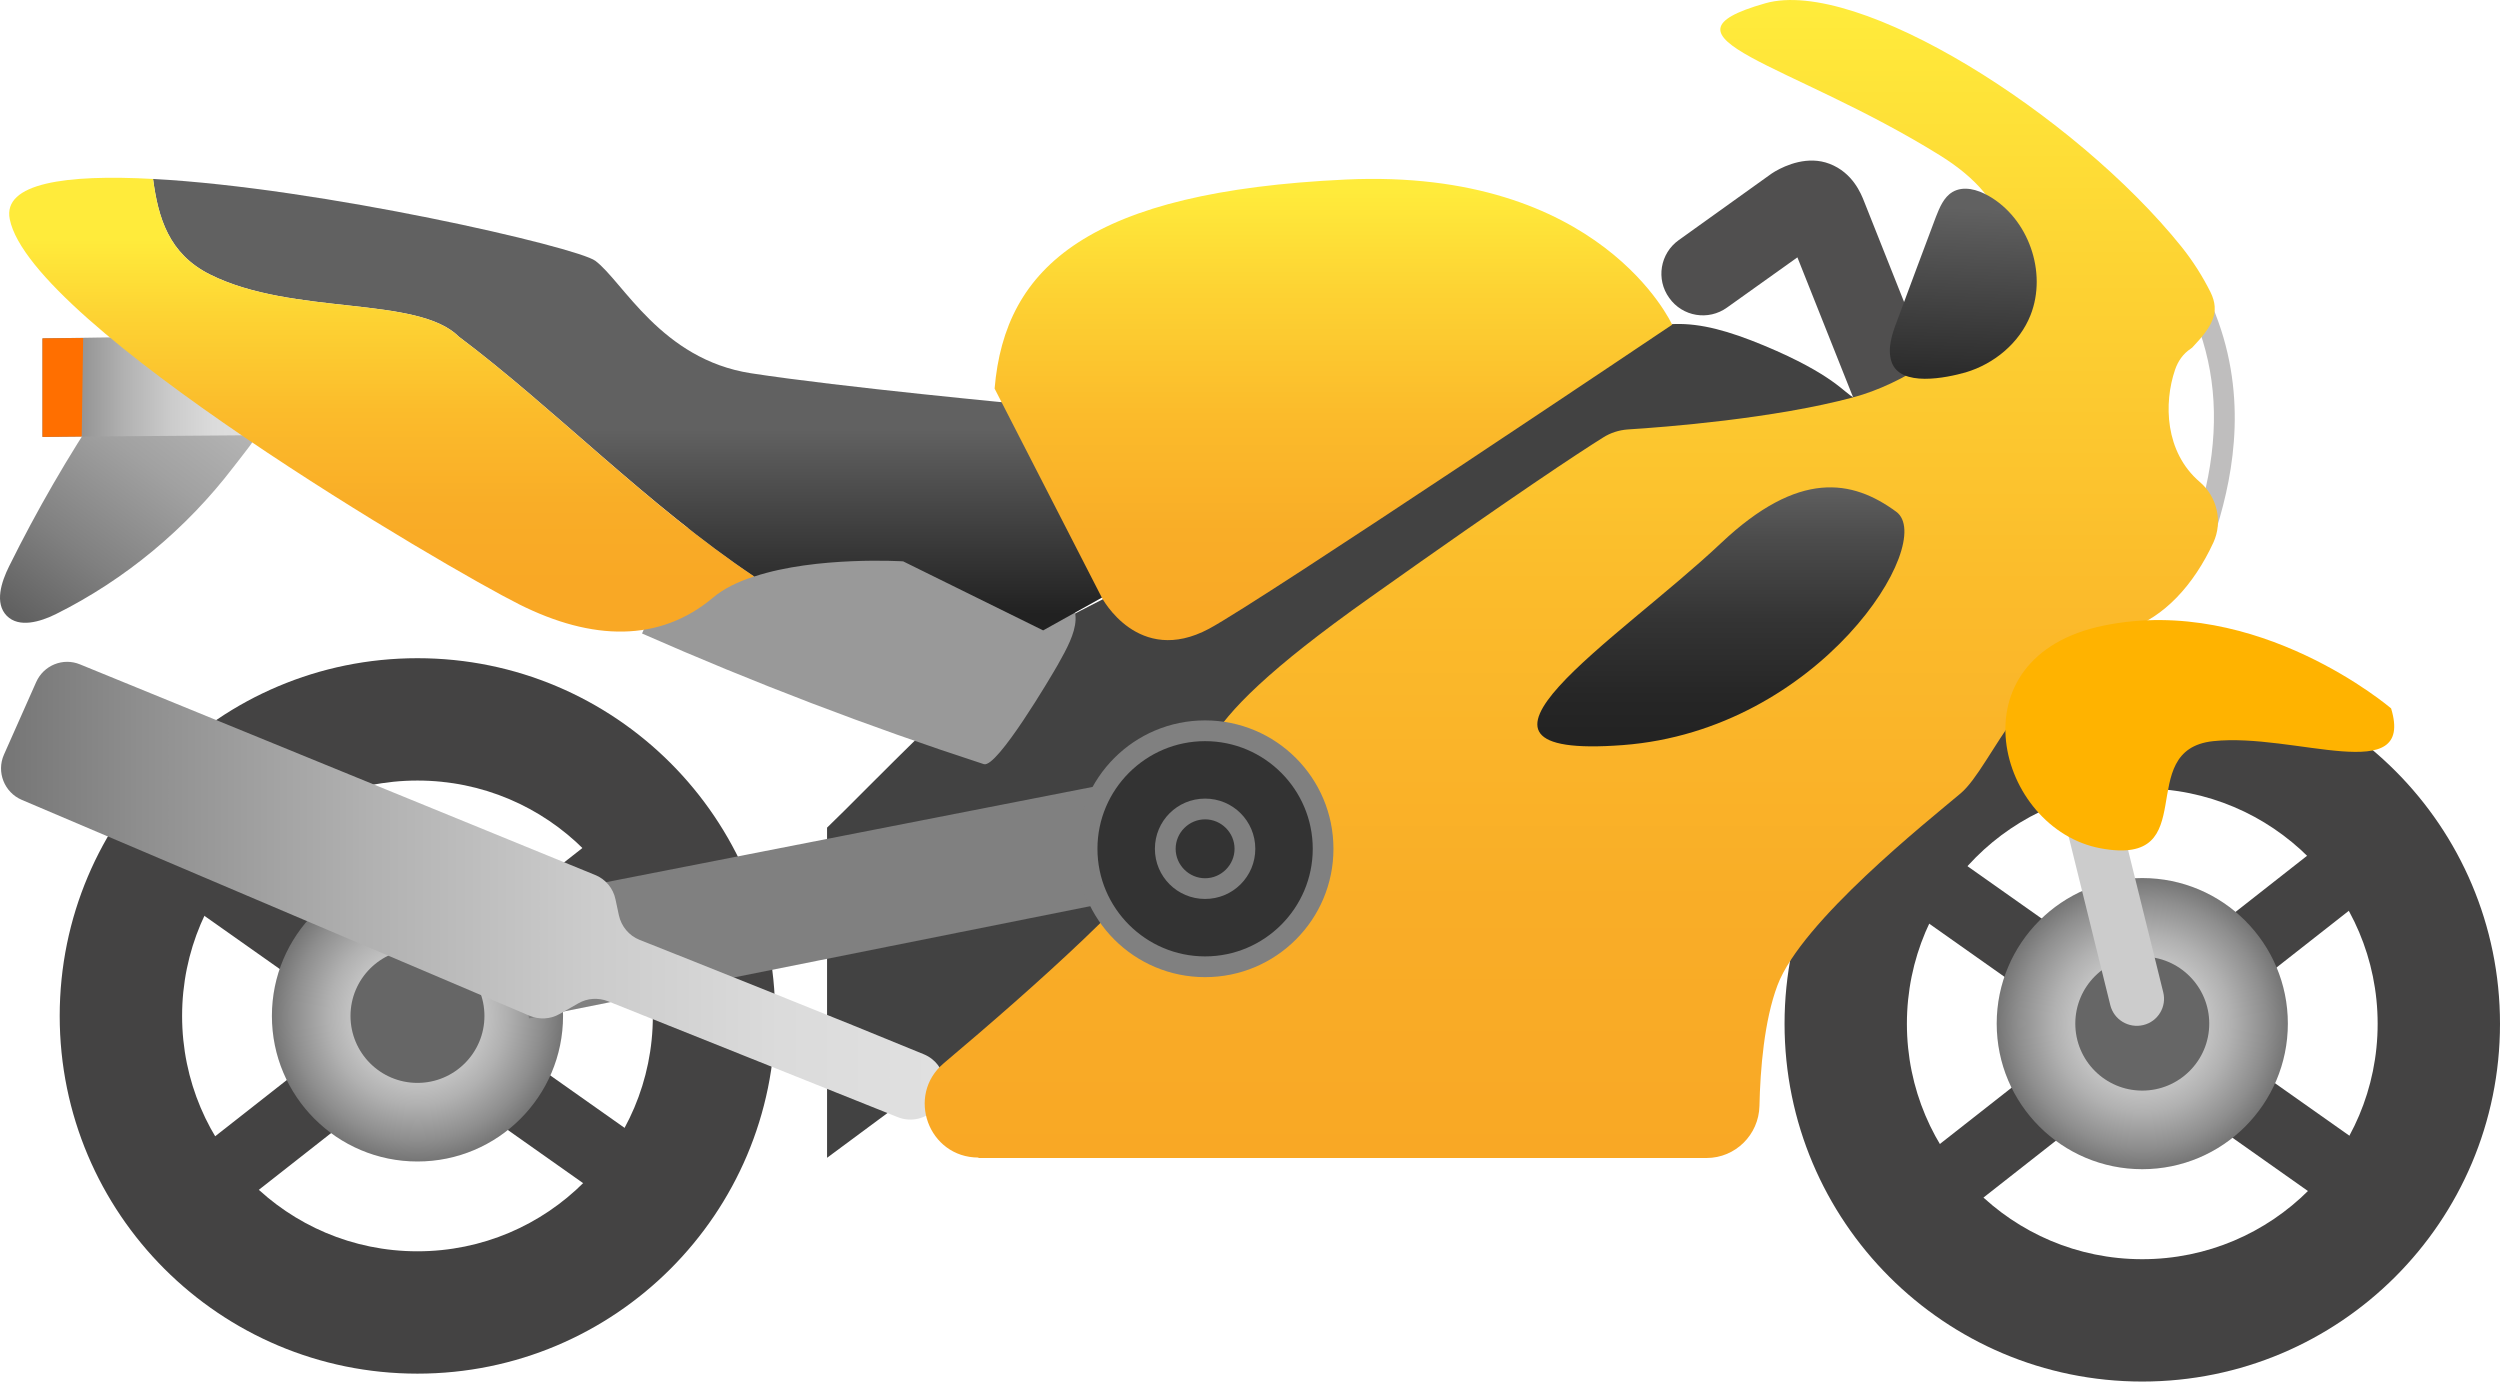 <svg width="50" height="28" viewBox="0 0 50 28" fill="none" xmlns="http://www.w3.org/2000/svg">
<path d="M47.696 23.214L38.858 16.977L38.062 18.105L46.899 24.343L47.696 23.214Z" fill="#444343"/>
<path d="M47.595 17.73L46.742 16.644L38.234 23.322L39.086 24.409L47.595 17.73Z" fill="#444343"/>
<path d="M13.205 23.061L4.367 16.823L3.571 17.952L12.408 24.189L13.205 23.061Z" fill="#444343"/>
<path d="M13.099 17.577L12.246 16.491L3.738 23.169L4.591 24.256L13.099 17.577Z" fill="#444343"/>
<path d="M8.349 13.164C12.302 13.164 15.504 16.366 15.504 20.319C15.504 24.271 12.302 27.473 8.349 27.473C4.396 27.473 1.194 24.271 1.194 20.319C1.194 16.366 4.396 13.164 8.349 13.164ZM8.349 25.026C10.95 25.026 13.057 22.919 13.057 20.319C13.057 17.718 10.95 15.611 8.349 15.611C5.749 15.611 3.642 17.718 3.642 20.319C3.642 22.919 5.749 25.026 8.349 25.026Z" fill="#444343"/>
<path d="M8.349 23.23C6.741 23.23 5.438 21.927 5.438 20.319C5.438 18.711 6.741 17.407 8.349 17.407C9.957 17.407 11.261 18.711 11.261 20.319C11.261 21.927 9.957 23.23 8.349 23.23Z" fill="url(#paint0_radial_4_263)"/>
<path d="M8.349 21.658C7.609 21.658 7.01 21.058 7.01 20.319C7.01 19.579 7.609 18.979 8.349 18.979C9.089 18.979 9.689 19.579 9.689 20.319C9.689 21.058 9.089 21.658 8.349 21.658Z" fill="#666666"/>
<path d="M37.072 7.946C36.898 7.876 36.69 7.498 35.276 6.909C33.857 6.32 33.098 6.32 31.887 7.013C30.676 7.706 22.003 11.957 20.863 12.612C19.722 13.268 17.304 15.827 16.541 16.553V23.156L37.072 7.946Z" fill="#424242"/>
<path d="M15.359 9.585C15.035 9.464 14.662 9.348 14.363 9.522C14.152 9.647 14.044 9.883 13.948 10.107L12.841 12.67C15.073 13.653 17.358 14.528 19.677 15.283C19.938 15.37 21.02 13.533 21.153 13.301C21.53 12.637 21.779 12.11 21.008 11.691C19.299 10.767 17.18 10.265 15.359 9.585Z" fill="#999999"/>
<path d="M42.845 13.322C46.798 13.322 50 16.523 50 20.476C50 24.429 46.798 27.631 42.845 27.631C38.893 27.631 35.691 24.429 35.691 20.476C35.691 16.523 38.893 13.322 42.845 13.322ZM42.845 25.184C45.446 25.184 47.553 23.077 47.553 20.476C47.553 17.876 45.446 15.769 42.845 15.769C40.245 15.769 38.138 17.876 38.138 20.476C38.138 23.077 40.245 25.184 42.845 25.184Z" fill="#444343"/>
<path d="M42.845 23.384C41.237 23.384 39.934 22.08 39.934 20.472C39.934 18.864 41.237 17.561 42.845 17.561C44.453 17.561 45.757 18.864 45.757 20.472C45.757 22.08 44.453 23.384 42.845 23.384Z" fill="url(#paint1_radial_4_263)"/>
<path d="M42.845 21.812C42.105 21.812 41.506 21.212 41.506 20.472C41.506 19.732 42.105 19.132 42.845 19.132C43.585 19.132 44.185 19.732 44.185 20.472C44.185 21.212 43.585 21.812 42.845 21.812Z" fill="#666666"/>
<path d="M10.112 18.037L22.037 15.702L21.987 18.087L10.581 20.368C10.386 19.448 10.336 18.954 10.112 18.037Z" fill="#808080"/>
<path d="M18.478 21.086C16.873 20.422 13.807 19.199 12.791 18.797C12.58 18.713 12.426 18.527 12.377 18.303L12.31 17.988C12.265 17.768 12.111 17.581 11.9 17.498L1.601 13.288C1.261 13.147 0.871 13.305 0.722 13.645L0.079 15.093C-0.075 15.441 0.087 15.848 0.435 15.997L10.589 20.314C10.784 20.397 11.008 20.385 11.19 20.281L11.568 20.066C11.746 19.962 11.966 19.95 12.157 20.024L17.955 22.343C18.192 22.438 18.457 22.392 18.652 22.227C19.046 21.903 18.947 21.281 18.478 21.086Z" fill="url(#paint2_linear_4_263)"/>
<path d="M42.866 20.501C43.16 20.431 43.339 20.132 43.264 19.842L42.256 15.764C42.186 15.474 41.891 15.296 41.597 15.366C41.306 15.437 41.128 15.731 41.199 16.026L42.206 20.103C42.277 20.393 42.572 20.572 42.866 20.501Z" fill="#CCCCCC"/>
<path d="M43.994 6.627C43.613 6.814 43.011 7.237 42.567 7.623C42.464 7.851 42.48 8.174 42.613 8.523C42.804 9.012 43.277 9.622 44.06 9.991C44.372 8.763 44.351 7.656 43.994 6.627ZM44.243 6.117C44.969 7.826 44.683 9.423 44.338 10.547C42.534 9.962 41.73 8.245 42.236 7.361C42.592 7.046 43.725 6.15 44.243 6.117Z" fill="#BFBEBE"/>
<path d="M37.798 8.402C37.901 8.402 38.005 8.382 38.105 8.344C38.532 8.174 38.739 7.693 38.569 7.266L37.283 4.031C37.221 3.873 37.055 3.454 36.591 3.276C36.159 3.11 35.72 3.301 35.5 3.429C35.479 3.442 35.454 3.458 35.433 3.471L33.575 4.802C33.202 5.068 33.115 5.586 33.385 5.959C33.65 6.333 34.168 6.42 34.542 6.15L35.948 5.147L37.034 7.876C37.159 8.203 37.47 8.402 37.798 8.402Z" fill="#504F4F"/>
<path d="M19.569 23.151C18.569 23.151 18.113 21.907 18.876 21.264C20.697 19.73 23.003 17.672 23.451 16.76C24.21 15.205 23.347 14.823 27.391 11.957C30.336 9.867 31.597 9.041 32.061 8.751C32.211 8.655 32.381 8.602 32.555 8.589C33.297 8.543 35.483 8.373 37.068 7.946C39.005 7.428 41.804 4.972 38.797 3.106C35.79 1.239 32.887 0.754 35.305 0.066C37.146 -0.461 41.493 2.276 43.633 4.939C43.861 5.225 44.052 5.528 44.21 5.843C44.409 6.25 44.247 6.528 43.841 6.955C43.832 6.963 43.82 6.967 43.812 6.976C43.662 7.075 43.559 7.224 43.501 7.395C43.273 8.062 43.297 9.041 43.994 9.638C44.343 9.933 44.459 10.435 44.268 10.85C43.874 11.704 43.277 12.347 42.563 12.583C40.456 13.276 39.867 15.312 39.212 15.868C38.557 16.42 36.031 18.427 35.55 19.705C35.284 20.41 35.205 21.385 35.189 22.119C35.176 22.695 34.708 23.16 34.131 23.16H19.569V23.151Z" fill="url(#paint3_linear_4_263)"/>
<path d="M4.202 5.491C3.372 5.076 3.165 4.354 3.061 3.579C6.416 3.757 11.543 4.943 11.908 5.217C12.46 5.632 13.223 7.187 15.019 7.465C16.815 7.743 20.481 8.087 20.481 8.087C20.481 8.087 23.21 11.297 22.037 11.953C20.863 12.608 20.863 12.608 20.863 12.608L18.063 11.227C18.063 11.227 16.329 11.119 15.085 11.53C12.961 10.111 11.07 8.154 9.179 6.735C8.349 5.906 5.861 6.32 4.202 5.491Z" fill="url(#paint4_linear_4_263)"/>
<path d="M1.112 12.285C0.8 12.438 0.382 12.562 0.137 12.318C-0.112 12.065 0.025 11.642 0.182 11.326C0.734 10.211 1.36 9.128 2.053 8.091C2.314 7.706 2.605 7.303 3.036 7.125C3.671 6.864 4.612 7.162 5.081 7.652C5.641 8.237 5.077 8.805 4.67 9.34C3.729 10.572 2.505 11.592 1.112 12.285Z" fill="url(#paint5_linear_4_263)"/>
<path d="M0.85 8.738L4.998 8.705V6.702L0.85 6.768V8.738Z" fill="url(#paint6_linear_4_263)"/>
<path d="M0.85 8.738L1.634 8.73L1.663 6.76L0.85 6.768V8.738Z" fill="#FF6F00"/>
<path d="M33.443 6.494C33.443 6.494 32.024 3.351 26.91 3.591C21.796 3.832 20.099 5.317 19.892 7.772L22.037 11.953C22.037 11.953 22.762 13.334 24.181 12.575C25.238 12.007 33.443 6.494 33.443 6.494Z" fill="url(#paint7_linear_4_263)"/>
<path d="M3.061 3.579C3.165 4.354 3.372 5.076 4.202 5.491C5.861 6.32 8.349 5.906 9.179 6.735C11.07 8.154 12.961 10.111 15.081 11.53C14.761 11.633 14.475 11.77 14.26 11.953C13.19 12.853 11.841 12.816 10.39 12.09C8.938 11.364 0.61 6.49 0.195 4.383C0.05 3.662 1.315 3.483 3.061 3.579Z" fill="url(#paint8_linear_4_263)"/>
<path d="M47.822 14.168C47.822 14.168 45.16 11.886 42.086 12.509C39.013 13.131 39.942 16.586 42.016 16.967C44.09 17.349 42.638 14.997 44.264 14.823C45.89 14.649 48.304 15.756 47.822 14.168Z" fill="#FFB300"/>
<path d="M37.926 10.236C38.743 10.837 36.404 14.603 32.455 14.902C28.507 15.2 32.36 12.807 34.425 10.858C35.977 9.394 37.047 9.589 37.926 10.236Z" fill="url(#paint9_linear_4_263)"/>
<path d="M40.61 6.304C40.95 5.445 40.568 4.367 39.768 3.915C39.548 3.79 39.27 3.711 39.05 3.84C38.876 3.944 38.793 4.147 38.718 4.338C38.457 5.035 38.196 5.727 37.939 6.424C37.839 6.685 37.744 6.971 37.831 7.237C38.005 7.751 38.93 7.556 39.312 7.448C39.884 7.278 40.39 6.859 40.61 6.304Z" fill="url(#paint10_linear_4_263)"/>
<path d="M24.102 19.336C22.799 19.336 21.742 18.279 21.742 16.976C21.742 15.672 22.799 14.616 24.102 14.616C25.405 14.616 26.462 15.672 26.462 16.976C26.462 18.279 25.405 19.336 24.102 19.336Z" fill="#333333"/>
<path d="M24.102 14.823C22.916 14.823 21.949 15.789 21.949 16.976C21.949 18.162 22.916 19.128 24.102 19.128C25.288 19.128 26.255 18.162 26.255 16.976C26.255 15.789 25.288 14.823 24.102 14.823ZM24.102 14.408C25.52 14.408 26.669 15.557 26.669 16.976C26.669 18.394 25.52 19.543 24.102 19.543C22.683 19.543 21.535 18.394 21.535 16.976C21.535 15.557 22.683 14.408 24.102 14.408Z" fill="#808080"/>
<path d="M24.102 17.772C24.542 17.772 24.898 17.415 24.898 16.976C24.898 16.536 24.542 16.179 24.102 16.179C23.662 16.179 23.306 16.536 23.306 16.976C23.306 17.415 23.662 17.772 24.102 17.772Z" fill="#333333"/>
<path d="M24.102 16.387C23.779 16.387 23.513 16.652 23.513 16.976C23.513 17.299 23.779 17.565 24.102 17.565C24.425 17.565 24.691 17.299 24.691 16.976C24.691 16.652 24.425 16.387 24.102 16.387ZM24.102 15.972C24.658 15.972 25.106 16.42 25.106 16.976C25.106 17.531 24.658 17.979 24.102 17.979C23.546 17.979 23.098 17.531 23.098 16.976C23.098 16.42 23.546 15.972 24.102 15.972Z" fill="#808080"/>
<defs>
<radialGradient id="paint0_radial_4_263" cx="0" cy="0" r="1" gradientUnits="userSpaceOnUse" gradientTransform="translate(8.349 20.319) rotate(180) scale(2.912)">
<stop offset="0.009" stop-color="#E0E0E0"/>
<stop offset="0.174" stop-color="#DBDBDB"/>
<stop offset="0.381" stop-color="#CBCBCB"/>
<stop offset="0.61" stop-color="#B1B1B1"/>
<stop offset="0.854" stop-color="#8E8E8E"/>
<stop offset="1" stop-color="#757575"/>
</radialGradient>
<radialGradient id="paint1_radial_4_263" cx="0" cy="0" r="1" gradientUnits="userSpaceOnUse" gradientTransform="translate(42.845 20.472) rotate(180) scale(2.912)">
<stop offset="0.009" stop-color="#E0E0E0"/>
<stop offset="0.174" stop-color="#DBDBDB"/>
<stop offset="0.381" stop-color="#CBCBCB"/>
<stop offset="0.61" stop-color="#B1B1B1"/>
<stop offset="0.854" stop-color="#8E8E8E"/>
<stop offset="1" stop-color="#757575"/>
</radialGradient>
<linearGradient id="paint2_linear_4_263" x1="18.896" y1="17.814" x2="0.021" y2="17.814" gradientUnits="userSpaceOnUse">
<stop offset="0.009" stop-color="#E0E0E0"/>
<stop offset="0.174" stop-color="#DBDBDB"/>
<stop offset="0.381" stop-color="#CBCBCB"/>
<stop offset="0.61" stop-color="#B1B1B1"/>
<stop offset="0.854" stop-color="#8E8E8E"/>
<stop offset="1" stop-color="#757575"/>
</linearGradient>
<linearGradient id="paint3_linear_4_263" x1="31.427" y1="0.03" x2="31.427" y2="23.189" gradientUnits="userSpaceOnUse">
<stop offset="0.009" stop-color="#FFEB3B"/>
<stop offset="0.23" stop-color="#FDD333"/>
<stop offset="0.514" stop-color="#FBBB2B"/>
<stop offset="0.778" stop-color="#F9AD27"/>
<stop offset="1" stop-color="#F9A825"/>
</linearGradient>
<linearGradient id="paint4_linear_4_263" x1="12.695" y1="12.284" x2="12.695" y2="6.031" gradientUnits="userSpaceOnUse">
<stop stop-color="#212121"/>
<stop offset="0.589" stop-color="#616161"/>
</linearGradient>
<linearGradient id="paint5_linear_4_263" x1="4.82" y1="6.759" x2="0.568" y2="12.462" gradientUnits="userSpaceOnUse">
<stop offset="0.008" stop-color="#BDBDBD"/>
<stop offset="0.182" stop-color="#B6B6B6"/>
<stop offset="0.442" stop-color="#A1A1A1"/>
<stop offset="0.754" stop-color="#808080"/>
<stop offset="1" stop-color="#616161"/>
</linearGradient>
<linearGradient id="paint6_linear_4_263" x1="4.998" y1="7.72" x2="0.85" y2="7.72" gradientUnits="userSpaceOnUse">
<stop offset="0.009" stop-color="#E0E0E0"/>
<stop offset="0.174" stop-color="#DBDBDB"/>
<stop offset="0.381" stop-color="#CBCBCB"/>
<stop offset="0.61" stop-color="#B1B1B1"/>
<stop offset="0.854" stop-color="#8E8E8E"/>
<stop offset="1" stop-color="#757575"/>
</linearGradient>
<linearGradient id="paint7_linear_4_263" x1="26.667" y1="3.762" x2="26.667" y2="12.62" gradientUnits="userSpaceOnUse">
<stop offset="0.009" stop-color="#FFEB3B"/>
<stop offset="0.23" stop-color="#FDD333"/>
<stop offset="0.514" stop-color="#FBBB2B"/>
<stop offset="0.778" stop-color="#F9AD27"/>
<stop offset="1" stop-color="#F9A825"/>
</linearGradient>
<linearGradient id="paint8_linear_4_263" x1="7.632" y1="4.731" x2="7.632" y2="11.652" gradientUnits="userSpaceOnUse">
<stop offset="0.009" stop-color="#FFEB3B"/>
<stop offset="0.23" stop-color="#FDD333"/>
<stop offset="0.514" stop-color="#FBBB2B"/>
<stop offset="0.778" stop-color="#F9AD27"/>
<stop offset="1" stop-color="#F9A825"/>
</linearGradient>
<linearGradient id="paint9_linear_4_263" x1="34.417" y1="9.587" x2="34.417" y2="15.189" gradientUnits="userSpaceOnUse">
<stop offset="0.008" stop-color="#616161"/>
<stop offset="0.208" stop-color="#4C4C4C"/>
<stop offset="0.5" stop-color="#343434"/>
<stop offset="0.771" stop-color="#262626"/>
<stop offset="1" stop-color="#212121"/>
</linearGradient>
<linearGradient id="paint10_linear_4_263" x1="39.339" y1="4.128" x2="39.205" y2="8.133" gradientUnits="userSpaceOnUse">
<stop offset="0.008" stop-color="#616161"/>
<stop offset="1" stop-color="#212121"/>
</linearGradient>
</defs>
</svg>
